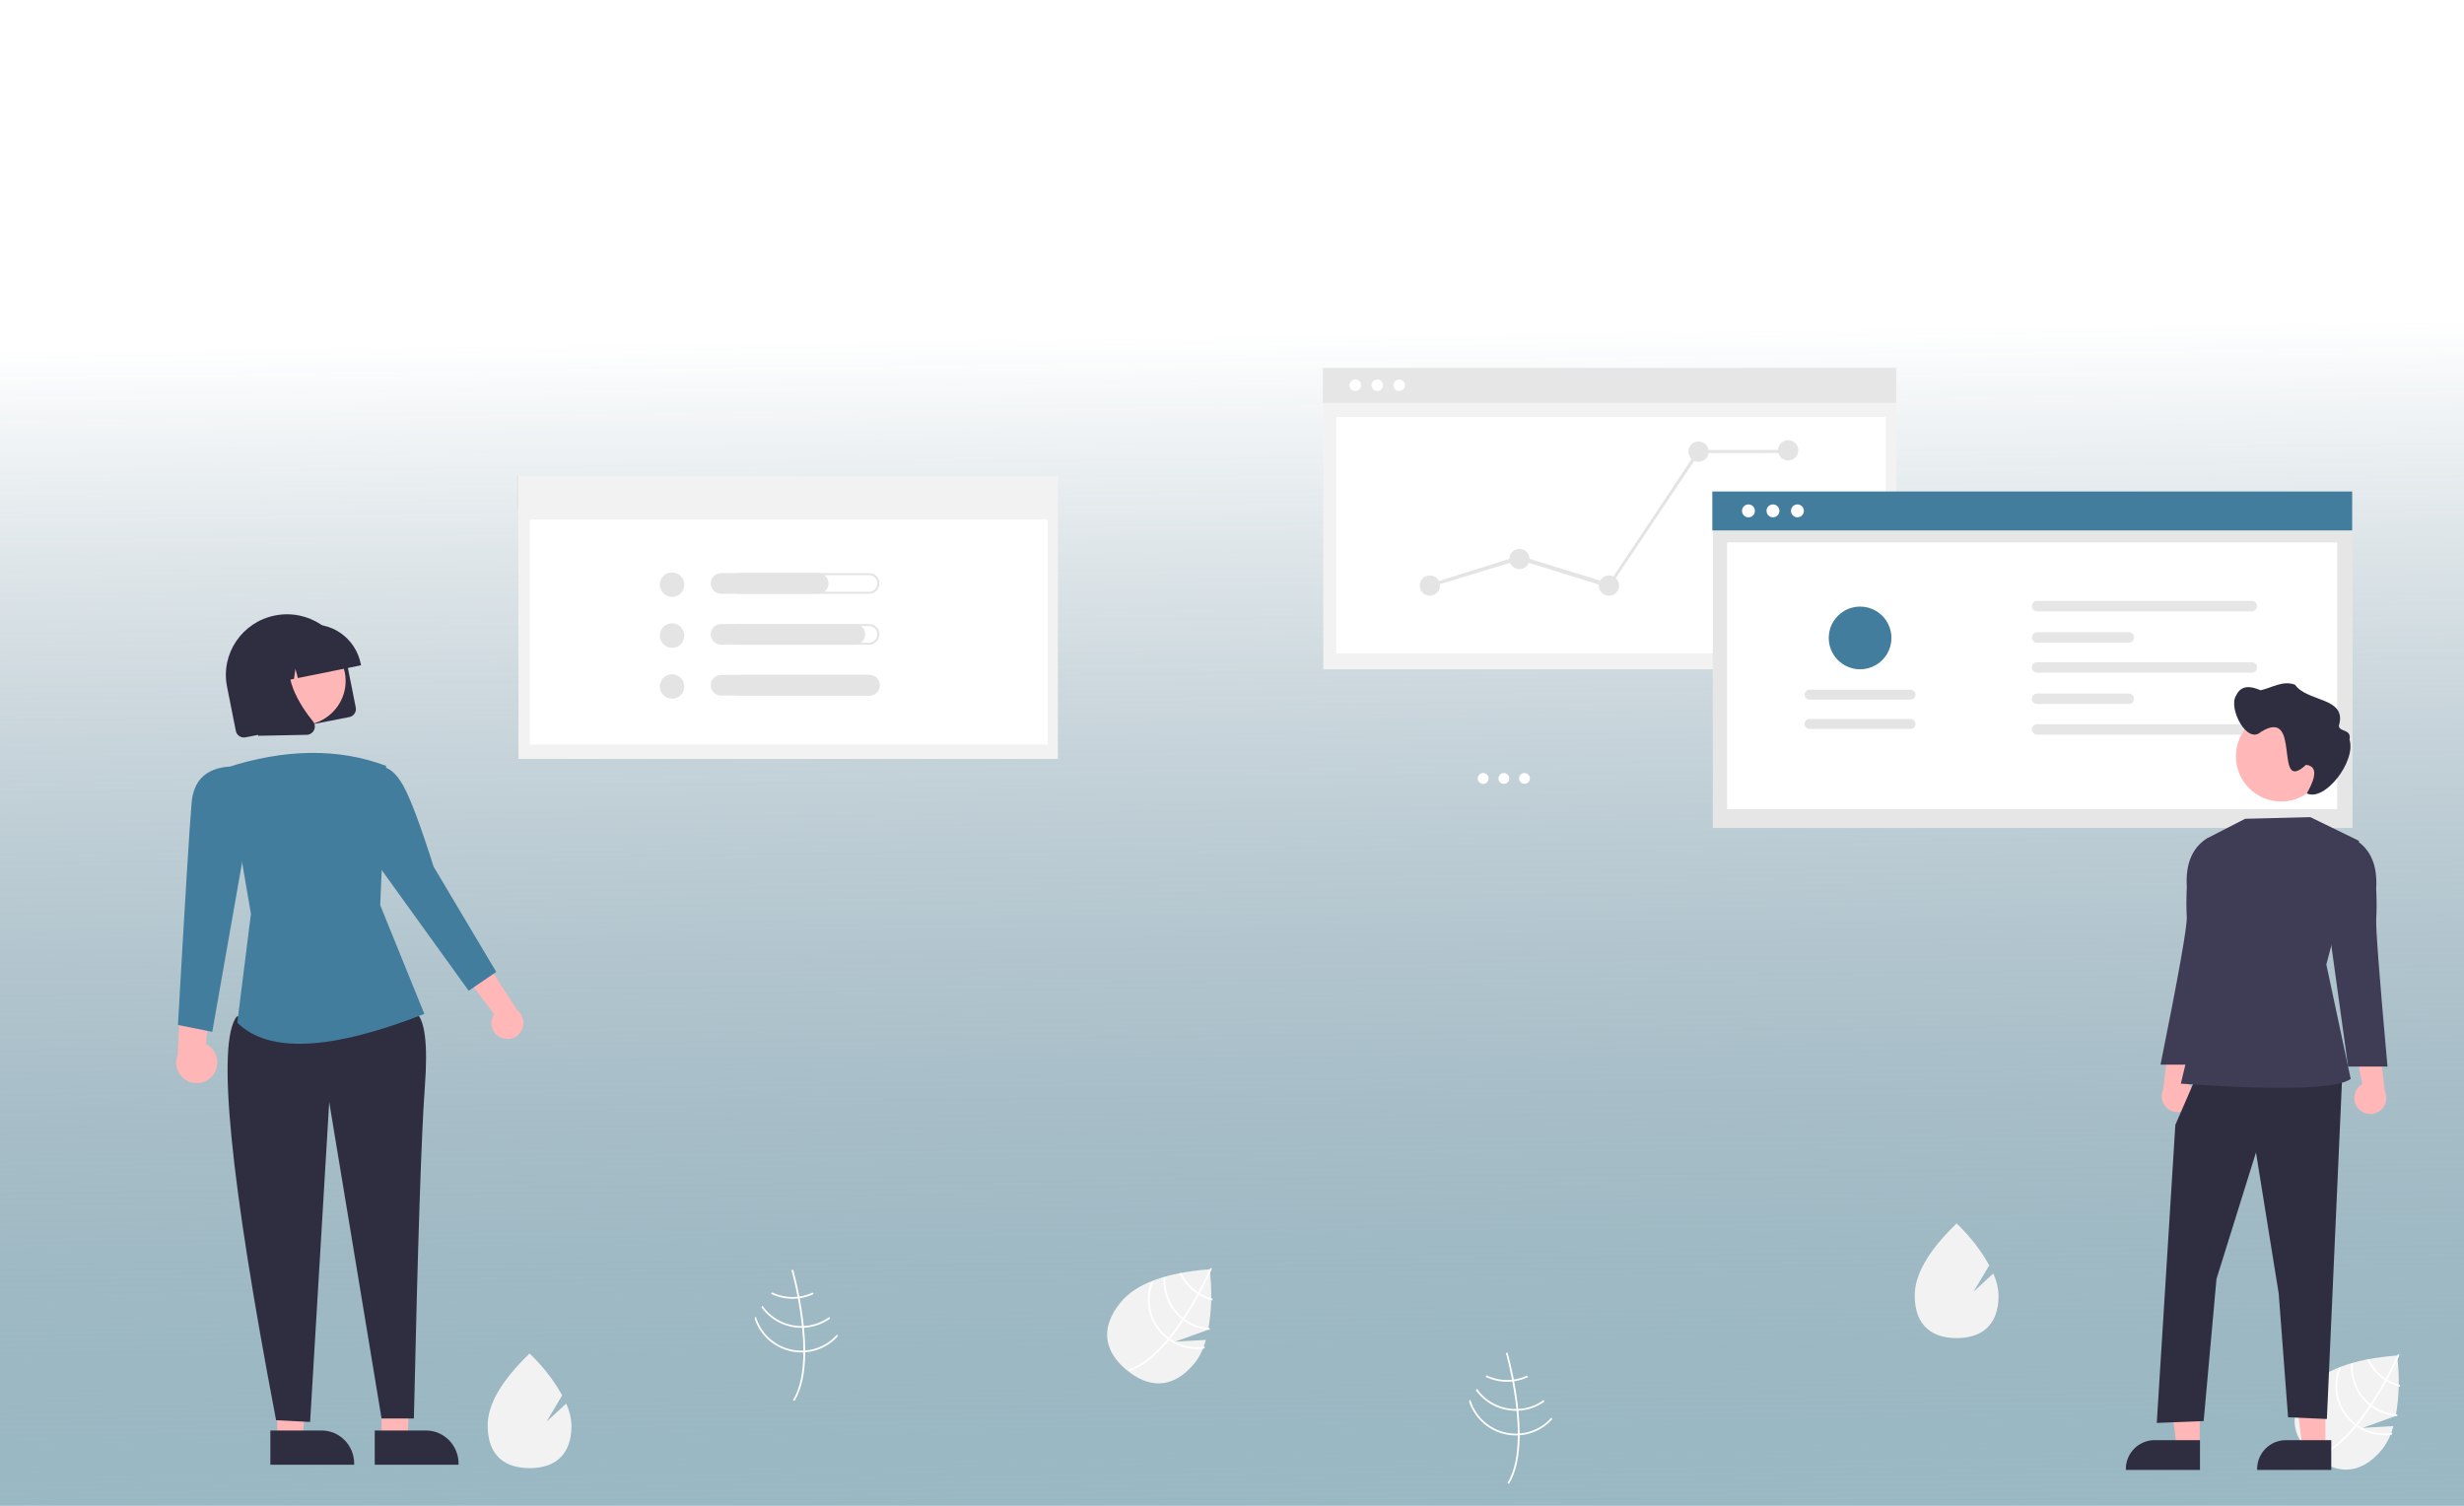 <svg xmlns="http://www.w3.org/2000/svg" xmlns:xlink="http://www.w3.org/1999/xlink" fill="none" version="1.1" width="1440" height="880" viewBox="0 0 1440 880"><defs><linearGradient x1="0.515" y1="1.154" x2="0.49" y2="-0.09" id="master_svg0_5_12596"><stop offset="0%" stop-color="#9BBEC8" stop-opacity="1"/><stop offset="75%" stop-color="#164863" stop-opacity="0"/></linearGradient></defs><g><g><rect x="0" y="0" width="1440" height="880" rx="0" fill="url(#master_svg0_5_12596)" fill-opacity="1"/></g><g><g><path d="M888.118,837.762L888.118,838.801C888.057,850.873,886.021,860.293,882.026,866.925C881.969,867.023,881.907,867.115,881.851,867.213L881.404,866.941L880.977,866.673C885.409,859.511,886.977,849.387,887.034,838.857C887.039,838.518,887.044,838.173,887.039,837.829C887.023,833.371,886.751,828.862,886.314,824.481C886.283,824.142,886.247,823.797,886.211,823.453C885.604,817.673,884.73,812.151,883.835,807.354C883.774,807.015,883.707,806.676,883.64,806.341C882.092,798.228,880.514,792.351,880.154,791.05C880.113,790.891,880.087,790.803,880.082,790.783L880.571,790.644L880.576,790.639L881.069,790.5C881.074,790.521,881.162,790.814,881.306,791.359C881.856,793.395,883.285,798.922,884.689,806.213C884.751,806.542,884.818,806.881,884.879,807.221C885.609,811.113,886.324,815.462,886.89,820.028Q887.106,821.748,887.275,823.422C887.316,823.766,887.352,824.111,887.383,824.45Q888.093,831.553,888.118,837.762Z" fill="#FFFFFF" fill-opacity="1"/></g><g><path d="M470.585,789.262L470.585,790.301C470.523,802.373,468.487,811.793,464.492,818.425C464.435,818.523,464.374,818.615,464.317,818.713L463.87,818.441L463.443,818.173C467.875,811.011,469.443,800.887,469.5,790.357C469.505,790.018,469.51,789.673,469.505,789.329C469.49,784.871,469.217,780.362,468.78,775.981C468.749,775.642,468.713,775.297,468.677,774.953C468.071,769.173,467.196,763.651,466.302,758.854C466.24,758.515,466.173,758.176,466.106,757.841C464.559,749.728,462.98,743.851,462.62,742.55C462.579,742.391,462.554,742.303,462.548,742.283L463.037,742.144L463.042,742.139L463.536,742C463.541,742.021,463.628,742.314,463.772,742.859C464.322,744.895,465.752,750.422,467.155,757.713C467.217,758.042,467.284,758.381,467.346,758.721C468.076,762.613,468.79,766.962,469.356,771.528Q469.572,773.248,469.742,774.922C469.783,775.266,469.819,775.611,469.85,775.95Q470.559,783.053,470.585,789.262Z" fill="#FFFFFF" fill-opacity="1"/></g><g><path d="M884.689,806.213C884.345,806.259,883.995,806.305,883.64,806.341C882.674,806.441,881.706,806.49,880.74,806.49C876.613,806.496,872.536,805.575,868.812,803.796C868.596,804.069,868.38,804.341,868.159,804.619C872.077,806.531,876.38,807.523,880.74,807.519C881.774,807.518,882.807,807.464,883.835,807.354C884.185,807.318,884.535,807.272,884.879,807.22C887.723,806.813,890.488,805.975,893.08,804.737Q892.748,804.313,892.432,803.904C889.979,805.051,887.37,805.829,884.689,806.213Z" fill="#FFFFFF" fill-opacity="1"/></g><g><path d="M467.155,757.713C466.811,757.759,466.461,757.805,466.106,757.841C465.14,757.941,464.172,757.99,463.207,757.99C459.079,757.996,455.003,757.075,451.278,755.296C451.062,755.569,450.846,755.841,450.625,756.119C454.543,758.031,458.847,759.023,463.207,759.019C464.24,759.018,465.274,758.964,466.302,758.854C466.651,758.818,467.001,758.772,467.346,758.72C470.189,758.313,472.954,757.475,475.546,756.237Q475.215,755.813,474.899,755.404C472.445,756.551,469.836,757.329,467.155,757.713Z" fill="#FFFFFF" fill-opacity="1"/></g><g><path d="M887.275,823.422Q886.743,823.453,886.211,823.453C886.103,823.458,885.99,823.458,885.882,823.458C876.804,823.458,868.301,819.016,863.115,811.565C862.909,811.869,862.703,812.172,862.503,812.48C867.906,820.016,876.61,824.486,885.882,824.486C886.026,824.486,886.17,824.486,886.314,824.481C886.674,824.476,887.028,824.465,887.383,824.45C892.873,824.169,898.165,822.312,902.628,819.103C902.464,818.799,902.299,818.496,902.129,818.193C897.792,821.344,892.63,823.161,887.275,823.422Z" fill="#FFFFFF" fill-opacity="1"/></g><g><path d="M469.742,774.922Q469.209,774.953,468.677,774.953C468.569,774.958,468.456,774.958,468.348,774.958C459.27,774.958,450.767,770.516,445.581,763.065C445.375,763.369,445.17,763.672,444.969,763.98C450.373,771.516,459.076,775.986,468.348,775.986C468.492,775.986,468.636,775.986,468.78,775.981C469.14,775.976,469.495,775.965,469.849,775.95C475.339,775.669,480.632,773.812,485.094,770.603C484.93,770.299,484.765,769.996,484.596,769.693C480.259,772.844,475.096,774.661,469.742,774.922Z" fill="#FFFFFF" fill-opacity="1"/></g><g><path d="M888.118,837.762C887.759,837.793,887.399,837.813,887.039,837.829C886.653,837.844,886.268,837.854,885.882,837.854C873.538,837.84,862.68,829.692,859.217,817.843C858.986,818.26,858.755,818.671,858.534,819.088C862.43,830.891,873.452,838.87,885.882,838.883C886.268,838.883,886.653,838.878,887.034,838.857C887.399,838.847,887.759,838.826,888.119,838.801C895.388,838.232,902.17,834.922,907.091,829.54C906.983,829.16,906.86,828.785,906.736,828.404C901.983,833.826,895.305,837.182,888.118,837.762Z" fill="#FFFFFF" fill-opacity="1"/></g><g><path d="M470.585,789.262C470.225,789.293,469.865,789.313,469.505,789.329C469.12,789.344,468.734,789.354,468.348,789.354C456.004,789.34,445.147,781.192,441.684,769.343C441.452,769.76,441.221,770.171,441,770.588C444.896,782.391,455.918,790.37,468.348,790.383C468.734,790.383,469.12,790.378,469.5,790.357C469.865,790.347,470.225,790.326,470.585,790.301C477.855,789.732,484.637,786.422,489.558,781.04C489.45,780.66,489.326,780.285,489.203,779.904C484.45,785.326,477.772,788.682,470.585,789.262Z" fill="#FFFFFF" fill-opacity="1"/></g><g><path d="M1398.718,833.433L1380.847,834.463L1400.073,827.514Q1403.173,810.722,1400.933,792.178Q1362.302,795.178,1348.947,811.476C1335.592,827.774,1340.618,841.404,1352.57,851.198C1364.521,860.991,1378.873,863.24,1392.228,846.942C1395.291,842.93,1397.5,838.332,1398.718,833.433Z" fill="#F2F2F2" fill-opacity="1"/></g><g><path d="M704.72,783.039L686.849,784.07L706.075,777.12Q709.175,760.328,706.935,741.785Q668.304,744.785,654.949,761.083C641.594,777.38,646.62,791.01,658.572,800.804C670.523,810.598,684.875,812.847,698.23,796.549C701.293,792.536,703.502,787.938,704.72,783.039Z" fill="#F2F2F2" fill-opacity="1"/></g><g><path d="M1377.811,832.824L1377.153,833.628C1369.454,842.926,1361.908,848.922,1354.614,851.52C1354.509,851.559,1354.402,851.592,1354.297,851.631L1354.123,851.137L1353.963,850.66C1361.93,847.929,1369.56,841.093,1376.278,832.984C1376.497,832.725,1376.72,832.461,1376.934,832.192C1379.747,828.734,1382.395,825.073,1384.833,821.408C1385.024,821.126,1385.215,820.837,1385.405,820.547C1388.599,815.693,1391.423,810.868,1393.772,806.59C1393.939,806.289,1394.102,805.984,1394.263,805.683C1398.208,798.426,1400.712,792.88,1401.258,791.646C1401.327,791.497,1401.363,791.413,1401.372,791.394L1401.838,791.596L1401.845,791.595L1402.315,791.801C1402.306,791.82,1402.188,792.102,1401.953,792.615C1401.088,794.538,1398.691,799.719,1395.155,806.248C1394.995,806.542,1394.831,806.847,1394.664,807.148C1392.761,810.622,1390.557,814.439,1388.101,818.329Q1387.178,819.796,1386.248,821.198C1386.062,821.491,1385.871,821.78,1385.68,822.062Q1381.727,828.006,1377.811,832.824Z" fill="#FFFFFF" fill-opacity="1"/></g><g><path d="M683.813,782.431L683.155,783.234C675.456,792.533,667.91,798.528,660.616,801.126C660.511,801.166,660.404,801.198,660.299,801.238L660.125,800.744L659.965,800.266C667.932,797.536,675.562,790.699,682.28,782.59C682.499,782.331,682.722,782.068,682.936,781.798C685.749,778.34,688.397,774.68,690.835,771.014C691.026,770.732,691.217,770.443,691.407,770.154C694.601,765.299,697.425,760.474,699.774,756.197C699.941,755.895,700.104,755.59,700.265,755.289C704.21,748.033,706.714,742.487,707.26,741.252C707.329,741.103,707.365,741.019,707.374,741L707.84,741.202L707.847,741.201L708.317,741.407C708.308,741.426,708.19,741.708,707.955,742.221C707.09,744.145,704.693,749.326,701.157,755.855C700.997,756.148,700.833,756.453,700.666,756.755C698.763,760.228,696.559,764.045,694.103,767.936Q693.18,769.403,692.25,770.805C692.064,771.097,691.873,771.386,691.682,771.668Q687.729,777.612,683.813,782.431Z" fill="#FFFFFF" fill-opacity="1"/></g><g><path d="M1395.155,806.248C1394.86,806.066,1394.56,805.88,1394.263,805.683C1393.455,805.149,1392.675,804.574,1391.925,803.96C1388.729,801.348,1386.16,798.052,1384.406,794.316C1384.067,794.39,1383.727,794.464,1383.38,794.538C1385.198,798.501,1387.898,801.996,1391.273,804.756C1392.073,805.411,1392.907,806.023,1393.772,806.59C1394.065,806.784,1394.365,806.97,1394.664,807.148C1397.122,808.635,1399.791,809.74,1402.581,810.425Q1402.593,809.887,1402.608,809.371C1399.983,808.702,1397.472,807.65,1395.155,806.248Z" fill="#FFFFFF" fill-opacity="1"/></g><g><path d="M701.157,755.855C700.862,755.672,700.562,755.486,700.265,755.289C699.457,754.755,698.676,754.181,697.927,753.567C694.731,750.955,692.162,747.659,690.408,743.922C690.069,743.996,689.729,744.07,689.382,744.145C691.2,748.107,693.9,751.602,697.275,754.362C698.075,755.017,698.909,755.63,699.774,756.197C700.067,756.39,700.367,756.576,700.666,756.755C703.124,758.242,705.793,759.347,708.583,760.032Q708.595,759.494,708.61,758.977C705.985,758.309,703.474,757.257,701.157,755.855Z" fill="#FFFFFF" fill-opacity="1"/></g><g><path d="M1386.248,821.198Q1385.817,820.885,1385.406,820.547C1385.319,820.483,1385.231,820.411,1385.148,820.343C1378.126,814.589,1374.364,805.764,1375.076,796.714C1374.724,796.818,1374.373,796.922,1374.022,797.034C1373.425,806.287,1377.324,815.261,1384.496,821.138C1384.607,821.23,1384.719,821.321,1384.833,821.408C1385.115,821.632,1385.396,821.849,1385.68,822.062C1390.104,825.324,1395.375,827.243,1400.861,827.589C1400.926,827.25,1400.991,826.911,1401.052,826.569C1395.7,826.257,1390.555,824.391,1386.248,821.198Z" fill="#FFFFFF" fill-opacity="1"/></g><g><path d="M692.25,770.805Q691.819,770.491,691.407,770.154C691.321,770.09,691.233,770.018,691.15,769.949C684.128,764.196,680.366,755.37,681.078,746.32C680.726,746.425,680.375,746.529,680.024,746.64C679.427,755.894,683.326,764.867,690.498,770.745C690.609,770.836,690.721,770.927,690.835,771.015C691.117,771.239,691.398,771.456,691.682,771.669C696.106,774.931,701.377,776.849,706.863,777.195C706.928,776.856,706.993,776.517,707.054,776.175C701.702,775.864,696.557,773.997,692.25,770.805Z" fill="#FFFFFF" fill-opacity="1"/></g><g><path d="M1377.811,832.824C1377.513,832.62,1377.222,832.408,1376.934,832.192C1376.626,831.959,1376.321,831.723,1376.023,831.478C1366.484,823.643,1363.25,810.459,1368.082,799.099C1367.639,799.275,1367.199,799.446,1366.764,799.628C1362.296,811.228,1365.765,824.385,1375.371,832.273C1375.669,832.518,1375.971,832.758,1376.278,832.984C1376.567,833.207,1376.858,833.419,1377.153,833.627C1383.136,837.795,1390.48,839.534,1397.697,838.49C1397.855,838.128,1397.997,837.759,1398.143,837.387C1391.03,838.567,1383.737,836.931,1377.811,832.824Z" fill="#FFFFFF" fill-opacity="1"/></g><g><path d="M683.813,782.431C683.515,782.226,683.224,782.014,682.936,781.798C682.628,781.566,682.323,781.329,682.025,781.085C672.486,773.25,669.252,760.065,674.084,748.706C673.641,748.881,673.201,749.053,672.766,749.235C668.298,760.834,671.767,773.991,681.373,781.88C681.671,782.124,681.973,782.365,682.28,782.59C682.569,782.814,682.86,783.026,683.155,783.234C689.138,787.402,696.482,789.14,703.699,788.097C703.857,787.734,703.999,787.366,704.145,786.993C697.032,788.174,689.739,786.537,683.813,782.431Z" fill="#FFFFFF" fill-opacity="1"/></g><g><rect x="773.347" y="215.272" width="334.981" height="175.89" rx="0" fill="#F2F2F2" fill-opacity="1"/></g><g><rect x="773.143" y="215" width="334.981" height="20.39" rx="0" fill="#E6E6E6" fill-opacity="1"/></g><g><rect x="780.923" y="243.658" width="321.136" height="138.232" rx="0" fill="#FFFFFF" fill-opacity="1"/></g><g><ellipse cx="804.886" cy="225.143" rx="3.373" ry="3.373" fill="#FFFFFF" fill-opacity="1"/></g><g><ellipse cx="817.689" cy="225.143" rx="3.373" ry="3.373" fill="#FFFFFF" fill-opacity="1"/></g><g><ellipse cx="792.049" cy="225.143" rx="3.373" ry="3.373" fill="#FFFFFF" fill-opacity="1"/></g><g><ellipse cx="835.633" cy="342.209" rx="5.926" ry="5.926" fill="#E4E4E4" fill-opacity="1"/></g><g><ellipse cx="887.981" cy="326.689" rx="5.926" ry="5.926" fill="#E4E4E4" fill-opacity="1"/></g><g><ellipse cx="940.33" cy="342.209" rx="5.926" ry="5.926" fill="#E4E4E4" fill-opacity="1"/></g><g><ellipse cx="992.678" cy="263.923" rx="5.926" ry="5.926" fill="#E4E4E4" fill-opacity="1"/></g><g><ellipse cx="1045.026" cy="263.193" rx="5.926" ry="5.926" fill="#E4E4E4" fill-opacity="1"/></g><g><path d="M940.454,343.537L887.981,327.234L836.226,343L835.041,341.419L887.981,324.766L940.205,340.882L992.1,263.091L992.309,263.006L1044.657,262.914L1045.395,264.747L993.255,264.755L940.454,343.537Z" fill="#E4E4E4" fill-opacity="1"/></g><g><ellipse cx="878.874" cy="454.919" rx="3.174" ry="3.174" fill="#FFFFFF" fill-opacity="1"/></g><g><ellipse cx="890.923" cy="454.919" rx="3.174" ry="3.174" fill="#FFFFFF" fill-opacity="1"/></g><g><ellipse cx="866.794" cy="454.919" rx="3.174" ry="3.174" fill="#FFFFFF" fill-opacity="1"/></g><g><rect x="1000.948" y="287.539" width="373.927" height="196.339" rx="0" fill="#E6E6E6" fill-opacity="1"/></g><g><rect x="1000.719" y="287.236" width="373.927" height="22.761" rx="0" fill="#427D9D" fill-opacity="1"/></g><g><rect x="1009.342" y="316.988" width="356.537" height="155.932" rx="0" fill="#FFFFFF" fill-opacity="1"/></g><g><ellipse cx="1036.153" cy="298.558" rx="3.765" ry="3.765" fill="#FFFFFF" fill-opacity="1"/></g><g><ellipse cx="1050.445" cy="298.558" rx="3.765" ry="3.765" fill="#FFFFFF" fill-opacity="1"/></g><g><ellipse cx="1021.824" cy="298.558" rx="3.765" ry="3.765" fill="#FFFFFF" fill-opacity="1"/></g><g><path d="M1190.157,351.156C1188.624,351.359,1187.479,352.667,1187.479,354.213C1187.479,355.759,1188.624,357.066,1190.157,357.27L1316.41,357.27C1317.943,357.066,1319.088,355.759,1319.088,354.213C1319.088,352.667,1317.943,351.359,1316.41,351.156L1190.157,351.156Z" fill="#E6E6E6" fill-opacity="1"/></g><g><path d="M1190.157,423.252C1188.624,423.455,1187.479,424.762,1187.479,426.309C1187.479,427.855,1188.624,429.162,1190.157,429.365L1316.41,429.365C1317.943,429.162,1319.088,427.855,1319.088,426.309C1319.088,424.762,1317.943,423.455,1316.41,423.252L1190.157,423.252Z" fill="#E6E6E6" fill-opacity="1"/></g><g><path d="M1190.157,369.497C1188.624,369.7,1187.479,371.007,1187.479,372.553C1187.479,374.1,1188.624,375.407,1190.157,375.61L1244.484,375.61C1246.017,375.407,1247.162,374.1,1247.162,372.553C1247.162,371.007,1246.017,369.7,1244.484,369.497L1190.157,369.497Z" fill="#E6E6E6" fill-opacity="1"/></g><g><path d="M1190.157,386.979C1188.624,387.182,1187.479,388.49,1187.479,390.036C1187.479,391.582,1188.624,392.889,1190.157,393.093L1316.41,393.093C1317.943,392.889,1319.088,391.582,1319.088,390.036C1319.088,388.49,1317.943,387.182,1316.41,386.979L1190.157,386.979Z" fill="#E6E6E6" fill-opacity="1"/></g><g><path d="M1190.157,405.32C1188.624,405.523,1187.479,406.83,1187.479,408.376C1187.479,409.923,1188.624,411.23,1190.157,411.433L1244.484,411.433C1246.017,411.23,1247.162,409.923,1247.162,408.376C1247.162,406.83,1246.017,405.523,1244.484,405.32L1190.157,405.32Z" fill="#E6E6E6" fill-opacity="1"/></g><g><path d="M1116.576,426.016C1118.183,426.017,1119.486,424.715,1119.487,423.108C1119.488,421.501,1118.186,420.198,1116.579,420.197L1057.553,420.197C1055.946,420.196,1054.643,421.498,1054.642,423.105C1054.641,424.712,1055.943,426.016,1057.55,426.016L1116.576,426.016Z" fill="#E4E4E4" fill-opacity="1"/></g><g><path d="M1116.576,408.874C1118.183,408.874,1119.485,407.571,1119.485,405.964C1119.485,404.357,1118.183,403.054,1116.576,403.054L1057.553,403.054C1055.946,403.054,1054.643,404.356,1054.642,405.963C1054.641,407.57,1055.943,408.873,1057.55,408.874L1116.576,408.874Z" fill="#E4E4E4" fill-opacity="1"/></g><g><path d="M1087.064,354.505C1097.179,354.505,1105.379,362.705,1105.379,372.819C1105.379,382.934,1097.179,391.134,1087.064,391.134C1076.949,391.134,1068.75,382.934,1068.75,372.819C1068.761,362.709,1076.954,354.516,1087.064,354.505Z" fill="#427D9D" fill-opacity="1"/></g><g><path d="M1279.869,646.569C1283.597,642.13,1282.408,635.401,1277.383,632.51L1283.572,600.005L1267.7,606.619L1264.257,636.472C1262.168,640.731,1263.595,645.879,1267.578,648.455C1271.561,651.031,1276.842,650.221,1279.869,646.569Z" fill="#FFB7B7" fill-opacity="1"/></g><g><path d="M1359.005,846.024L1345.566,846.023L1339.173,794.187L1359.008,794.188L1359.005,846.024Z" fill="#FFB7B7" fill-opacity="1"/></g><g><path d="M1362.433,859.051L1319.1,859.049L1319.1,858.501C1319.101,849.186,1326.652,841.635,1335.966,841.635L1335.967,841.635L1362.433,841.636L1362.433,859.051Z" fill="#2F2E41" fill-opacity="1"/></g><g><path d="M1285.561,846.024L1272.122,846.023L1265.729,794.187L1285.564,794.188L1285.561,846.024Z" fill="#FFB7B7" fill-opacity="1"/></g><g><path d="M1285.7,859.051L1242.367,859.049L1242.367,858.501C1242.368,849.186,1249.919,841.635,1259.233,841.635L1259.235,841.635L1285.701,841.636L1285.7,859.051Z" fill="#2F2E41" fill-opacity="1"/></g><g><path d="M1284.46,627.093L1271.306,657.398L1260.455,831.58L1287.86,830.484L1295.344,747.451L1318.433,673.495L1331.707,755.944L1337.188,828.291L1359.863,829.273L1368.9,627.093L1284.46,627.093Z" fill="#2F2E41" fill-opacity="1"/></g><g><path d="M1350.214,477.557L1312.089,478.511L1289.705,490.001L1288.477,574.777L1274.517,633.308Q1361.741,639.311,1373.799,630.541L1359.548,563.674L1378.661,491.41L1350.214,477.557Z" fill="#3F3D56" fill-opacity="1"/></g><g><path d="M1293.778,491.327L1289.705,490.001Q1276.787,498.292,1278.016,518.336Q1277.532,528.709,1277.994,535.612Q1278.524,543.53,1262.648,622.21L1285.667,622.21L1295.533,550.958L1293.778,491.327Z" fill="#3F3D56" fill-opacity="1"/></g><g><path d="M1378.064,647.665C1374.335,643.227,1375.525,636.497,1380.55,633.606L1374.361,601.101L1390.233,607.716L1393.676,637.568C1395.765,641.827,1394.338,646.975,1390.355,649.551C1386.372,652.127,1381.091,651.317,1378.064,647.665Z" fill="#FFB7B7" fill-opacity="1"/></g><g transform="matrix(0.897,-0.442,0.442,0.897,-222.647,177.384)"><path d="M272.7,612.624C268.972,608.185,270.162,601.456,275.186,598.565L268.998,566.06L284.869,572.674L288.312,602.527C290.401,606.786,288.974,611.934,284.991,614.51C281.008,617.086,275.728,616.276,272.7,612.624Z" fill="#FFB7B7" fill-opacity="1"/></g><g><path d="M1372.925,492.423L1376.997,491.097Q1389.916,499.388,1388.686,519.433Q1389.171,529.805,1388.708,536.708Q1388.178,544.626,1395.285,623.306L1372.266,623.306L1362.4,552.054L1372.925,492.423Z" fill="#3F3D56" fill-opacity="1"/></g><g><path d="M1359.572,441.99C1359.572,456.586,1347.74,468.419,1333.143,468.419C1318.547,468.419,1306.715,456.586,1306.715,441.99C1306.715,427.394,1318.547,415.561,1333.144,415.561C1347.703,415.525,1359.536,427.298,1359.572,441.858Q1359.573,441.924,1359.572,441.99Z" fill="#FFB7B7" fill-opacity="1"/></g><g><path d="M1306.802,406.491C1309.898,399.834,1315.89,401.15,1321.13,403.407C1327.765,401.935,1334.076,397.528,1341.225,400.134C1348.268,410.377,1371.912,407.363,1366.882,424.039C1366.876,428.035,1374.401,425.709,1373.087,432.253C1377.074,444.847,1358.698,468.699,1348.149,463.676C1350.758,458.894,1356.717,448.034,1347.678,446.957C1328.233,465.05,1345.672,412.503,1321.239,427.785C1313.149,435.188,1302.074,413.896,1306.802,406.491Z" fill="#2F2E41" fill-opacity="1"/></g><g><rect x="302" y="278" width="315.238" height="19.189" rx="0" fill="#E6E6E6" fill-opacity="1"/></g><g><rect x="303" y="278" width="315.238" height="165.523" rx="0" fill="#F2F2F2" fill-opacity="1"/></g><g><rect x="309.647" y="303.605" width="302.691" height="131.489" rx="0" fill="#FFFFFF" fill-opacity="1"/></g><g><ellipse cx="392.758" cy="341.677" rx="7.166" ry="7.166" fill="#E4E4E4" fill-opacity="1"/></g><g><path d="M507.891,336.101C510.58,336.094,512.764,338.272,512.764,340.961C512.764,343.65,510.58,345.828,507.891,345.82L432.527,345.82C429.838,345.828,427.654,343.65,427.654,340.961C427.654,338.272,429.838,336.094,432.527,336.101L507.891,336.101ZM507.891,334.911L432.527,334.911C429.179,334.902,426.46,337.613,426.46,340.961C426.46,344.308,429.179,347.02,432.527,347.01L507.891,347.01C511.238,347.02,513.957,344.308,513.957,340.961C513.957,337.613,511.238,334.902,507.891,334.911Z" fill="#E4E4E4" fill-opacity="1"/></g><g><path d="M478.153,347.01L421.42,347.01C418.079,347.01,415.371,344.302,415.371,340.961C415.371,337.619,418.079,334.911,421.42,334.911L478.153,334.911C481.495,334.911,484.203,337.619,484.203,340.961C484.203,344.302,481.495,347.01,478.153,347.01Z" fill="#E4E4E4" fill-opacity="1"/></g><g><ellipse cx="392.758" cy="371.432" rx="7.166" ry="7.166" fill="#E4E4E4" fill-opacity="1"/></g><g><path d="M507.891,365.856C510.574,365.856,512.75,368.032,512.75,370.716C512.75,373.4,510.574,375.576,507.891,375.576L432.527,375.576C429.843,375.576,427.667,373.4,427.667,370.716C427.667,368.032,429.843,365.856,432.527,365.856L507.891,365.856ZM507.891,364.666L432.527,364.666C429.179,364.657,426.46,367.368,426.46,370.716C426.46,374.064,429.179,376.775,432.527,376.766L507.891,376.766C511.238,376.775,513.957,374.064,513.957,370.716C513.957,367.368,511.238,364.657,507.891,364.666Z" fill="#E4E4E4" fill-opacity="1"/></g><g><path d="M499.577,376.766L421.42,376.766C418.079,376.766,415.371,374.057,415.371,370.716C415.371,367.375,418.079,364.666,421.42,364.666L499.577,364.666C502.912,364.675,505.61,367.381,505.61,370.716C505.61,374.051,502.912,376.757,499.577,376.766Z" fill="#E4E4E4" fill-opacity="1"/></g><g><ellipse cx="392.758" cy="401.188" rx="7.166" ry="7.166" fill="#E4E4E4" fill-opacity="1"/></g><g><path d="M507.891,395.611C510.575,395.611,512.75,397.787,512.75,400.471C512.75,403.155,510.575,405.331,507.891,405.331L432.527,405.331C429.843,405.331,427.667,403.155,427.667,400.471C427.667,397.787,429.843,395.611,432.527,395.611L507.891,395.611ZM507.891,394.421L432.527,394.421C429.186,394.421,426.477,397.13,426.477,400.471C426.477,403.812,429.186,406.521,432.527,406.521L507.891,406.521C511.232,406.521,513.94,403.812,513.94,400.471C513.94,397.13,511.232,394.421,507.891,394.421Z" fill="#E4E4E4" fill-opacity="1"/></g><g><path d="M508.159,406.521L421.42,406.521C418.079,406.521,415.371,403.812,415.371,400.471C415.371,397.13,418.079,394.421,421.42,394.421L508.159,394.421C511.5,394.421,514.209,397.13,514.209,400.471C514.209,403.812,511.5,406.521,508.159,406.521Z" fill="#E4E4E4" fill-opacity="1"/></g><g><path d="M330.897,820.251L319.365,830.897L328.53,815.477Q321.309,802.347,309.5,791Q285,814.537,285,833.038C285,851.54,295.969,858,309.5,858C323.031,858,334,851.54,334,833.038C333.847,828.608,332.791,824.256,330.897,820.251Z" fill="#F2F2F2" fill-opacity="1"/></g><g><path d="M1164.897,744.251L1153.365,754.897L1162.53,739.477Q1155.309,726.347,1143.5,715Q1119,738.537,1119,757.038C1119,775.54,1129.969,782,1143.5,782C1157.031,782,1168,775.54,1168,757.038C1167.848,752.608,1166.792,748.256,1164.897,744.251Z" fill="#F2F2F2" fill-opacity="1"/></g><g><path d="M223.003,841L238.183,840.999L241,783L223,783.311L223.003,841Z" fill="#FFB6B6" fill-opacity="1"/></g><g><path d="M219,836.001L248.927,836L248.928,836C259.462,836.001,268,844.673,268,855.369L268,855.998L219.001,856L219,836.001Z" fill="#2F2E41" fill-opacity="1"/></g><g><path d="M162.003,841L177.023,840.999L180,783L162,783.311L162.003,841Z" fill="#FFB6B6" fill-opacity="1"/></g><g><path d="M158,836.001L187.927,836L187.928,836C198.462,836.001,207,844.673,207,855.369L207,855.998L158.001,856L158,836.001Z" fill="#2F2E41" fill-opacity="1"/></g><g><path d="M211.992,621.804C211.787,615.742,206.216,611.341,200.354,612.611L182.622,583L175,599.255L193.008,624.882C194.349,629.656,199.007,632.661,203.851,631.876C208.694,631.09,212.192,626.764,211.992,621.804Z" fill="#FFB6B6" fill-opacity="1"/></g><g><path d="M124.721,627.981C129.082,621.959,126.958,613.446,120.284,610.196L125.264,568L105.596,577.903L103.882,616.455C101.598,622.099,103.882,628.564,109.199,631.505C114.515,634.446,121.184,632.932,124.721,627.981Z" fill="#FFB6B6" fill-opacity="1"/></g><g><path d="M231.865,585L242.521,591.362Q251.179,596.917,248.267,635.555Q245.356,674.194,241.876,828.996L222.988,828.996L192.397,644.076L181.235,831L161.353,829.998Q120.732,617.185,138.309,594.089L231.865,585Z" fill="#2F2E41" fill-opacity="1"/></g><g><path d="M132,448.707Q183.822,431.882,225.632,447.568L222.209,529.016L248,592.548Q166.009,624.667,138.685,597.674L146.654,534.035L132,448.707Z" fill="#427D9D" fill-opacity="1"/></g><g><path d="M211,457.519L221.996,448.001Q229.33,447.915,235.642,459.114Q241.954,470.313,253.39,506.464L290,568.01L273.894,579L215.83,498.407L211,457.519Z" fill="#427D9D" fill-opacity="1"/></g><g><path d="M133.228,453.08L133.972,448Q113.7,449.502,111.985,469.063Q110.27,488.624,104,599.002L124.052,603L144,489.713L133.228,453.08Z" fill="#427D9D" fill-opacity="1"/></g><g><path d="M204.129,419.067L143.46,430.91C140.861,431.415,138.34,429.738,137.826,427.163L132.676,401.238C128.876,382.056,141.475,363.451,160.821,359.674C180.168,355.897,198.941,368.378,202.76,387.556L207.91,413.481C208.418,416.058,206.727,418.556,204.129,419.067Z" fill="#2F2E41" fill-opacity="1"/></g><g><ellipse cx="175.5" cy="398" rx="26.5" ry="26" fill="#FFB6B6" fill-opacity="1"/></g><g><path d="M211,388.804L174.086,396.261L172.664,390.9L171.815,396.72L166.131,397.869L163.313,387.243L161.63,398.778L150.632,401L150.529,400.466C147.548,384.841,157.457,369.688,172.68,366.595L177.884,365.543C193.114,362.485,207.882,372.651,210.898,388.27L211,388.804Z" fill="#2F2E41" fill-opacity="1"/></g><g><path d="M180.099,429.351C179.817,429.406,179.531,429.436,179.245,429.441L150.911,430L142,384.913L172.142,379L171.567,380.013C163.569,394.114,175.258,412.142,182.937,421.633C184.09,423.05,184.326,425.001,183.543,426.65C182.896,428.049,181.615,429.053,180.099,429.351Z" fill="#2F2E41" fill-opacity="1"/></g></g></g></svg>